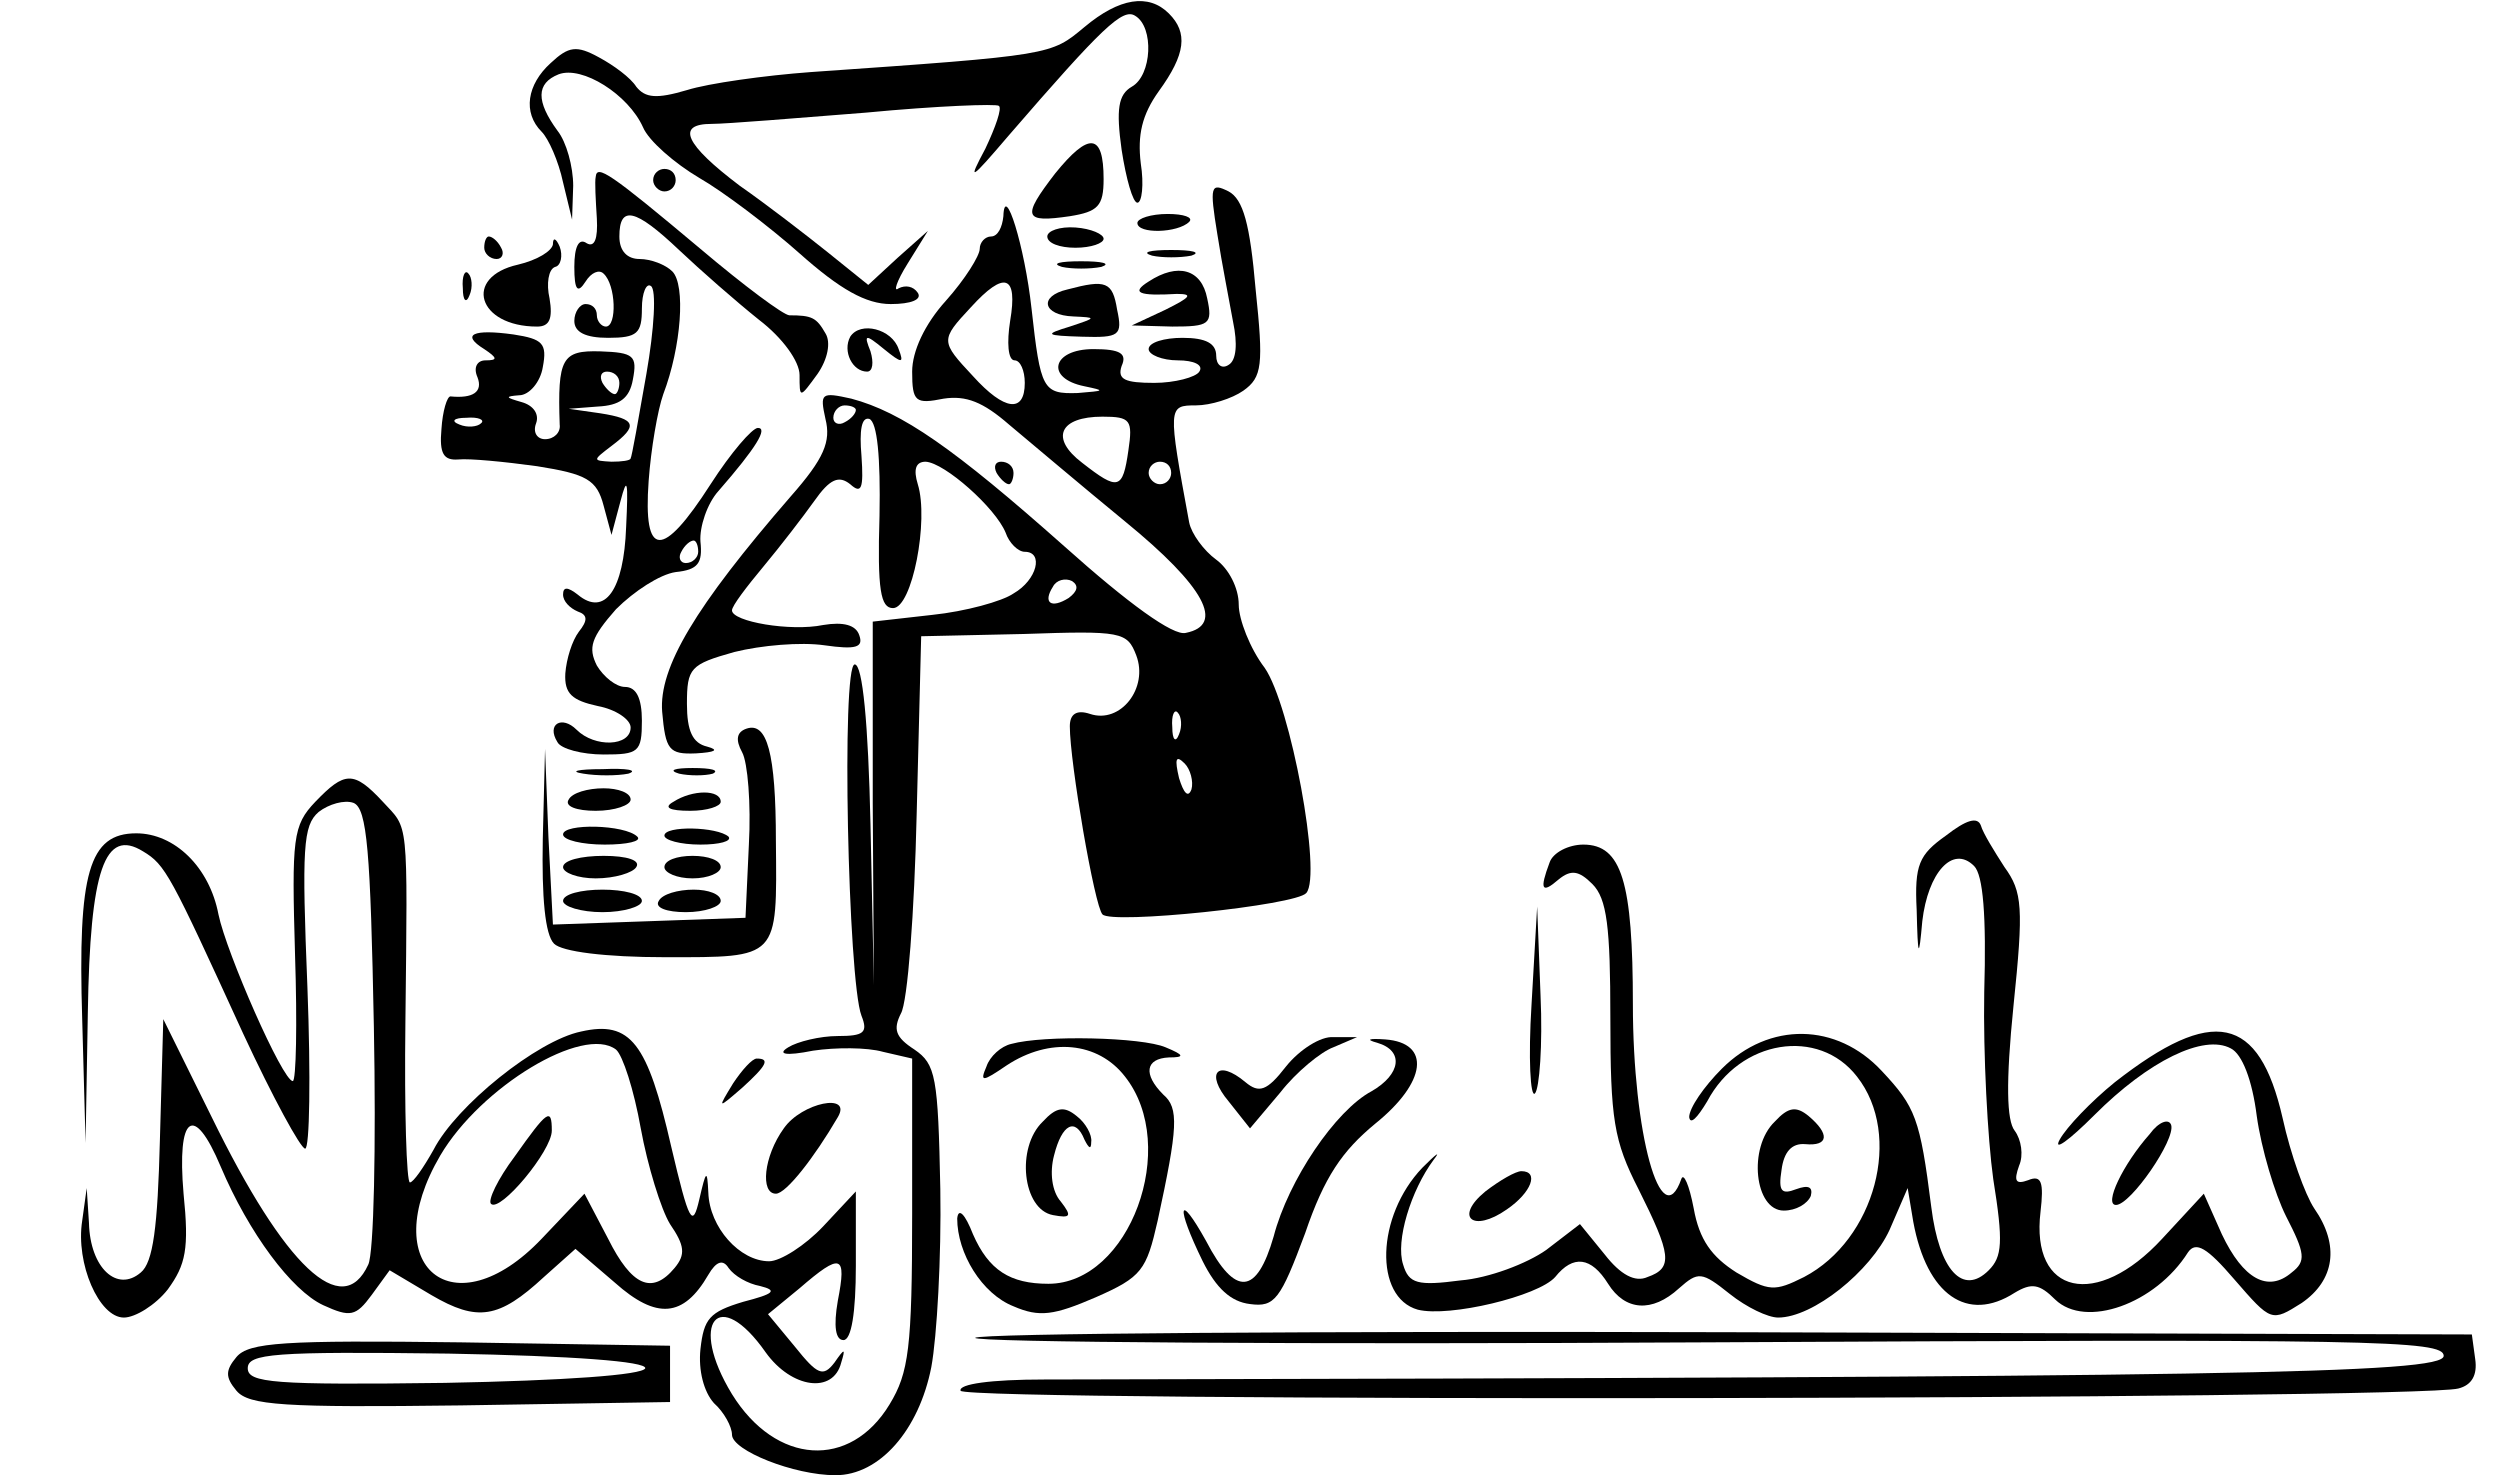 <?xml version="1.0" standalone="no"?>
<!DOCTYPE svg PUBLIC "-//W3C//DTD SVG 20010904//EN"
 "http://www.w3.org/TR/2001/REC-SVG-20010904/DTD/svg10.dtd">
<svg version="1.0" xmlns="http://www.w3.org/2000/svg"
 width="222pt" height="131pt" viewBox="0 0 222 131"
 preserveAspectRatio="xMidYMid meet">

<g transform="translate(0,131) scale(0.1,-0.1)"
fill="#000000" stroke="none">
<path d="M963 1286 c-30 -25 -28 -25 -243 -40 -41 -3 -91 -10 -110 -16 -27 -8
-37 -7 -45 3 -5 8 -20 19 -33 26 -20 11 -27 10 -43 -5 -21 -19 -25 -44 -8 -61
6 -6 15 -26 19 -45 l8 -33 1 30 c0 17 -6 39 -14 49 -19 26 -19 42 1 50 21 8
62 -18 75 -47 5 -12 28 -32 50 -45 21 -12 62 -43 89 -67 36 -32 59 -45 81 -45
18 0 28 4 24 10 -4 6 -11 7 -17 4 -5 -4 -2 6 8 22 l18 29 -27 -24 -26 -24 -36
29 c-20 16 -55 43 -78 59 -49 37 -57 55 -25 55 13 0 74 5 137 10 63 6 116 8
118 6 3 -2 -3 -19 -12 -38 -16 -30 -14 -29 21 12 83 96 101 113 112 106 17
-10 15 -53 -3 -63 -12 -7 -14 -20 -9 -56 4 -26 10 -47 14 -47 4 0 6 16 3 35
-3 25 1 43 16 64 24 33 26 52 9 69 -18 18 -44 14 -75 -12z"/>
<path d="M937 1156 c-30 -39 -28 -44 13 -38 25 4 30 9 30 33 0 41 -13 42 -43
5z"/>
<path d="M529 1153 c-1 -4 0 -21 1 -37 1 -18 -2 -26 -9 -22 -7 5 -11 -3 -11
-21 0 -21 3 -24 10 -13 5 8 12 11 16 7 11 -10 12 -47 2 -47 -4 0 -8 5 -8 10 0
6 -4 10 -10 10 -5 0 -10 -7 -10 -15 0 -10 10 -15 30 -15 26 0 30 4 30 26 0 14
4 23 8 20 5 -3 3 -38 -4 -78 -7 -40 -13 -74 -14 -75 0 -2 -8 -3 -17 -3 -17 1
-17 1 0 14 24 18 22 24 -10 29 l-28 4 26 2 c19 1 28 7 31 24 4 21 1 24 -29 25
-34 1 -38 -6 -36 -65 1 -7 -5 -13 -13 -13 -7 0 -11 6 -8 14 3 8 -2 16 -13 19
-14 4 -15 5 -2 6 9 0 19 12 21 25 4 21 0 25 -26 29 -36 5 -47 0 -26 -13 12 -8
12 -10 1 -10 -7 0 -11 -6 -7 -15 5 -13 -4 -19 -24 -17 -3 0 -7 -13 -8 -29 -2
-22 2 -28 15 -27 10 1 41 -2 70 -6 44 -7 53 -12 59 -35 l7 -26 8 30 c6 23 7
18 5 -23 -2 -56 -19 -80 -43 -60 -9 7 -13 7 -13 0 0 -6 6 -12 13 -15 9 -3 9
-8 1 -18 -6 -8 -11 -24 -12 -37 -1 -18 6 -24 29 -29 16 -3 29 -12 29 -19 0
-17 -32 -18 -48 -2 -13 13 -27 5 -17 -11 3 -6 22 -11 41 -11 31 0 34 2 34 30
0 20 -5 30 -15 30 -8 0 -19 9 -25 19 -8 16 -5 25 17 50 16 16 39 31 53 33 20
2 24 8 22 27 -1 13 6 34 16 45 34 39 44 56 35 56 -5 0 -24 -22 -42 -50 -43
-67 -60 -66 -55 3 2 28 8 63 13 77 16 42 20 97 8 109 -6 6 -19 11 -29 11 -11
0 -18 7 -18 20 0 28 14 25 53 -12 19 -18 51 -46 71 -62 21 -16 36 -37 36 -49
0 -21 0 -21 16 1 9 13 12 28 7 36 -8 14 -12 16 -32 16 -5 0 -40 26 -79 59 -81
68 -92 75 -93 64z m21 -183 c0 -5 -2 -10 -4 -10 -3 0 -8 5 -11 10 -3 6 -1 10
4 10 6 0 11 -4 11 -10z m-123 -36 c-3 -3 -12 -4 -19 -1 -8 3 -5 6 6 6 11 1 17
-2 13 -5z m193 -114 c0 -5 -5 -10 -11 -10 -5 0 -7 5 -4 10 3 6 8 10 11 10 2 0
4 -4 4 -10z"/>
<path d="M580 1150 c0 -5 5 -10 10 -10 6 0 10 5 10 10 0 6 -4 10 -10 10 -5 0
-10 -4 -10 -10z"/>
<path d="M1081 1102 c4 -26 11 -61 14 -78 4 -19 3 -34 -4 -38 -6 -4 -11 0 -11
8 0 11 -9 16 -30 16 -16 0 -30 -4 -30 -10 0 -5 12 -10 26 -10 14 0 23 -4 19
-10 -3 -5 -22 -10 -40 -10 -26 0 -33 3 -29 15 5 11 -1 15 -25 15 -37 0 -43
-26 -8 -33 19 -4 18 -4 -6 -6 -31 -1 -33 3 -41 75 -6 55 -24 113 -25 82 -1
-10 -5 -18 -11 -18 -5 0 -10 -5 -10 -11 0 -6 -13 -27 -30 -46 -19 -21 -30 -45
-30 -63 0 -27 3 -29 28 -24 20 3 35 -3 58 -23 18 -15 64 -54 103 -86 71 -58
89 -92 54 -99 -11 -3 -51 26 -108 77 -98 87 -144 119 -189 131 -27 6 -28 5
-23 -18 5 -20 -1 -35 -31 -69 -85 -98 -117 -152 -114 -191 3 -34 6 -38 30 -37
17 1 21 3 10 6 -13 3 -18 14 -18 38 0 32 3 35 42 46 24 6 59 9 80 6 28 -4 35
-2 31 9 -3 9 -14 12 -32 9 -29 -6 -81 3 -81 13 0 4 13 21 28 39 15 18 35 44
45 58 14 20 22 23 32 15 10 -9 12 -4 10 25 -2 23 0 35 7 33 7 -3 10 -34 9 -86
-2 -66 1 -82 12 -82 17 0 32 78 22 110 -4 13 -2 20 7 20 17 -1 62 -41 71 -63
3 -9 11 -17 17 -17 17 0 11 -25 -10 -37 -10 -7 -43 -16 -72 -19 l-53 -6 0
-162 1 -161 -3 143 c-2 90 -7 142 -14 142 -12 0 -6 -281 6 -312 6 -15 2 -18
-21 -18 -16 0 -36 -5 -44 -10 -10 -6 -3 -8 22 -3 20 3 48 3 62 -1 l26 -6 0
-138 c0 -119 -3 -141 -20 -169 -35 -58 -101 -54 -140 9 -39 64 -12 97 30 37
23 -32 60 -37 67 -9 4 13 3 13 -6 0 -10 -13 -15 -11 -35 14 l-24 29 28 23 c37
32 42 30 34 -11 -4 -23 -2 -35 5 -35 7 0 11 24 11 66 l0 66 -29 -31 c-16 -17
-38 -31 -48 -31 -26 0 -53 30 -54 61 -1 21 -2 20 -8 -6 -6 -26 -9 -21 -25 47
-21 92 -36 112 -80 102 -39 -8 -111 -66 -131 -105 -9 -16 -18 -29 -21 -29 -3
0 -5 64 -4 142 2 184 3 171 -20 196 -26 28 -34 27 -60 0 -20 -21 -21 -32 -18
-136 2 -61 1 -112 -2 -112 -9 0 -59 114 -66 148 -8 42 -39 72 -73 72 -42 0
-52 -35 -48 -165 l3 -110 2 116 c2 127 15 164 49 143 20 -12 24 -20 89 -162
26 -56 51 -102 55 -102 4 0 5 64 2 143 -5 124 -4 144 10 156 9 7 23 11 31 8
12 -5 15 -43 18 -199 2 -106 0 -201 -5 -211 -23 -50 -74 -2 -139 131 l-43 87
-3 -107 c-2 -78 -6 -109 -17 -118 -21 -18 -45 4 -46 44 l-2 31 -4 -29 c-6 -38
15 -86 37 -86 10 0 28 11 39 25 16 22 19 36 14 85 -6 70 9 81 33 24 25 -59 63
-110 91 -123 24 -11 29 -10 43 9 l16 22 37 -22 c41 -24 60 -21 100 16 l28 25
35 -30 c37 -33 61 -31 83 7 7 12 13 14 18 6 5 -7 17 -14 28 -16 16 -4 12 -7
-15 -14 -30 -9 -35 -15 -38 -42 -2 -19 3 -38 12 -48 9 -8 16 -21 16 -28 0 -14
55 -36 92 -36 39 0 74 40 85 96 5 27 9 98 8 158 -2 100 -4 111 -23 124 -17 11
-19 18 -12 32 6 10 12 90 14 177 l4 158 91 2 c87 3 92 2 100 -19 11 -29 -14
-61 -41 -52 -12 4 -18 0 -18 -11 0 -32 22 -160 29 -167 8 -9 172 8 181 19 14
16 -14 167 -37 200 -13 17 -23 43 -23 56 0 15 -9 32 -20 40 -11 8 -22 23 -24
33 -19 103 -19 104 6 104 13 0 32 6 42 13 17 12 18 23 11 90 -5 58 -11 80 -24
87 -16 8 -17 5 -10 -38z m-184 -77 c-3 -19 -2 -35 4 -35 5 0 9 -9 9 -20 0 -27
-18 -25 -46 6 -29 31 -29 32 -2 61 30 33 42 29 35 -12z m-137 -79 c0 -3 -4 -8
-10 -11 -5 -3 -10 -1 -10 4 0 6 5 11 10 11 6 0 10 -2 10 -4z m242 -36 c-5 -35
-9 -36 -41 -11 -29 22 -20 41 18 41 25 0 27 -3 23 -30z m38 -20 c0 -5 -4 -10
-10 -10 -5 0 -10 5 -10 10 0 6 5 10 10 10 6 0 10 -4 10 -10z m-91 -111 c-16
-10 -23 -4 -14 10 3 6 11 8 17 5 6 -4 5 -9 -3 -15z m98 -121 c-3 -8 -6 -5 -6
6 -1 11 2 17 5 13 3 -3 4 -12 1 -19z m11 -49 c-3 -8 -7 -3 -11 10 -4 17 -3 21
5 13 5 -5 8 -16 6 -23z m-489 -301 c6 -33 18 -72 26 -85 13 -19 14 -27 4 -39
-20 -24 -38 -16 -59 26 l-21 40 -38 -40 c-78 -82 -148 -25 -90 74 36 61 127
116 156 94 6 -5 16 -36 22 -70z"/>
<path d="M457 283 c-15 -20 -24 -39 -21 -42 8 -8 54 47 54 65 0 21 -4 18 -33
-23z"/>
<path d="M1010 1112 c0 -10 36 -9 46 1 4 4 -5 7 -19 7 -15 0 -27 -4 -27 -8z"/>
<path d="M930 1100 c0 -6 11 -10 25 -10 14 0 25 4 25 8 0 4 -11 9 -25 10 -14
1 -25 -3 -25 -8z"/>
<path d="M430 1090 c0 -5 5 -10 11 -10 5 0 7 5 4 10 -3 6 -8 10 -11 10 -2 0
-4 -4 -4 -10z"/>
<path d="M491 1093 c-1 -6 -14 -14 -31 -18 -49 -11 -36 -55 17 -55 11 0 14 7
11 25 -3 13 -1 26 5 28 5 1 7 10 4 18 -3 7 -6 9 -6 2z"/>
<path d="M1023 1083 c9 -2 25 -2 35 0 9 3 1 5 -18 5 -19 0 -27 -2 -17 -5z"/>
<path d="M943 1073 c9 -2 25 -2 35 0 9 3 1 5 -18 5 -19 0 -27 -2 -17 -5z"/>
<path d="M411 1054 c0 -11 3 -14 6 -6 3 7 2 16 -1 19 -3 4 -6 -2 -5 -13z"/>
<path d="M1020 1060 c-16 -10 -9 -13 25 -11 15 0 12 -3 -10 -14 l-30 -14 36
-1 c33 0 36 2 31 25 -5 26 -26 32 -52 15z"/>
<path d="M948 1053 c-26 -6 -22 -23 5 -24 21 -1 21 -1 -3 -9 -23 -7 -22 -8 11
-9 33 -1 36 1 31 24 -4 25 -10 27 -44 18z"/>
<path d="M755 1011 c-7 -13 2 -31 15 -31 5 0 6 8 3 18 -6 15 -5 16 12 2 16
-13 18 -13 13 0 -6 18 -34 25 -43 11z"/>
<path d="M885 890 c3 -5 8 -10 11 -10 2 0 4 5 4 10 0 6 -5 10 -11 10 -5 0 -7
-4 -4 -10z"/>
<path d="M663 663 c-9 -3 -10 -10 -4 -21 5 -9 8 -46 6 -82 l-3 -65 -85 -3 -86
-3 -4 78 -3 78 -2 -80 c-1 -52 2 -85 10 -93 7 -7 45 -12 99 -12 101 0 99 -2
98 103 0 79 -8 106 -26 100z"/>
<path d="M518 623 c12 -2 30 -2 40 0 9 3 -1 5 -23 4 -22 0 -30 -2 -17 -4z"/>
<path d="M603 623 c9 -2 23 -2 30 0 6 3 -1 5 -18 5 -16 0 -22 -2 -12 -5z"/>
<path d="M505 600 c-4 -6 7 -10 24 -10 17 0 31 5 31 10 0 6 -11 10 -24 10 -14
0 -28 -4 -31 -10z"/>
<path d="M598 598 c-9 -5 -4 -8 15 -8 15 0 27 4 27 8 0 11 -25 11 -42 0z"/>
<path d="M1728 568 c-24 -17 -28 -26 -26 -66 1 -43 2 -44 5 -10 5 43 27 68 46
49 8 -8 11 -44 9 -112 -1 -55 3 -130 8 -166 9 -56 8 -69 -4 -81 -23 -23 -44 0
-51 56 -10 79 -14 89 -44 121 -40 43 -100 44 -142 2 -16 -16 -29 -35 -29 -43
1 -7 7 -1 16 14 29 55 99 66 133 22 41 -52 16 -145 -47 -178 -26 -13 -31 -13
-60 4 -22 14 -33 29 -38 57 -4 21 -9 32 -11 26 -18 -51 -43 41 -43 155 0 109
-10 142 -44 142 -13 0 -27 -7 -30 -16 -9 -24 -7 -28 8 -15 11 9 18 8 30 -4 13
-13 16 -38 16 -119 0 -90 3 -109 25 -152 29 -58 31 -70 8 -78 -11 -5 -24 2
-38 20 l-22 27 -30 -23 c-17 -12 -51 -25 -76 -27 -38 -5 -46 -3 -51 14 -7 21
7 66 27 93 7 9 2 5 -10 -7 -41 -43 -43 -115 -4 -126 28 -7 107 12 122 29 16
20 32 18 47 -6 15 -24 39 -26 63 -4 17 15 20 15 45 -5 15 -12 34 -21 43 -21
31 0 82 41 99 78 l16 37 5 -30 c12 -65 48 -90 90 -63 15 9 22 8 36 -6 27 -26
89 -4 118 42 7 10 17 4 41 -24 33 -38 33 -38 60 -21 29 20 34 51 11 84 -8 12
-21 48 -28 80 -21 92 -62 100 -149 32 -21 -17 -43 -40 -49 -51 -6 -11 8 -1 31
22 48 48 97 72 121 59 10 -5 19 -28 23 -60 4 -29 16 -69 26 -89 17 -33 18 -40
5 -50 -21 -18 -43 -6 -62 34 l-16 36 -37 -40 c-58 -63 -117 -50 -108 24 3 26
1 33 -11 28 -11 -4 -13 -1 -8 13 4 9 2 23 -4 31 -7 9 -8 42 -1 111 9 87 8 101
-8 123 -9 14 -19 30 -21 37 -3 8 -13 5 -31 -9z"/>
<path d="M500 569 c0 -5 17 -9 37 -9 20 0 33 3 29 7 -11 11 -66 12 -66 2z"/>
<path d="M590 568 c0 -4 14 -8 32 -8 17 0 28 3 25 7 -10 9 -57 10 -57 1z"/>
<path d="M500 540 c0 -5 13 -10 29 -10 17 0 33 5 36 10 4 6 -8 10 -29 10 -20
0 -36 -4 -36 -10z"/>
<path d="M590 540 c0 -5 11 -10 25 -10 14 0 25 5 25 10 0 6 -11 10 -25 10 -14
0 -25 -4 -25 -10z"/>
<path d="M500 510 c0 -5 16 -10 35 -10 19 0 35 5 35 10 0 6 -16 10 -35 10 -19
0 -35 -4 -35 -10z"/>
<path d="M585 510 c-4 -6 7 -10 24 -10 17 0 31 5 31 10 0 6 -11 10 -24 10 -14
0 -28 -4 -31 -10z"/>
<path d="M1360 418 c-3 -48 -1 -83 3 -79 4 4 7 43 5 87 l-3 79 -5 -87z"/>
<path d="M898 383 c-9 -2 -19 -11 -22 -20 -6 -14 -4 -14 18 1 38 25 81 21 105
-10 49 -62 4 -184 -68 -184 -34 0 -53 12 -67 44 -7 18 -13 24 -14 14 0 -31 22
-67 50 -78 23 -10 36 -8 73 8 41 18 45 24 55 68 18 83 19 100 5 112 -18 18
-16 32 5 33 14 0 14 2 -3 9 -21 9 -108 11 -137 3z"/>
<path d="M1142 363 c-17 -22 -24 -24 -36 -14 -25 21 -36 8 -15 -17 l19 -24 27
32 c14 18 36 36 47 40 l21 9 -21 0 c-11 1 -30 -11 -42 -26z"/>
<path d="M1223 384 c24 -7 21 -28 -5 -43 -32 -17 -74 -79 -87 -129 -15 -52
-34 -54 -60 -4 -25 45 -27 31 -3 -18 12 -24 25 -36 42 -38 22 -3 27 4 49 63
17 50 33 73 62 97 46 37 50 72 9 75 -14 1 -18 0 -7 -3z"/>
<path d="M651 348 c-14 -23 -14 -23 8 -4 22 20 25 26 13 26 -4 0 -13 -10 -21
-22z"/>
<path d="M696 308 c-18 -25 -21 -58 -7 -58 9 0 34 32 55 68 13 22 -32 13 -48
-10z"/>
<path d="M926 314 c-24 -23 -18 -78 9 -83 16 -3 17 -1 7 12 -8 9 -10 26 -6 41
7 28 19 34 27 14 4 -8 6 -9 6 -2 1 6 -5 17 -13 23 -11 9 -18 8 -30 -5z"/>
<path d="M1576 314 c-24 -23 -18 -79 8 -79 11 0 21 6 24 13 2 8 -2 10 -13 6
-13 -5 -16 -2 -13 17 2 16 9 24 21 23 21 -2 22 9 3 25 -11 9 -18 8 -30 -5z"/>
<path d="M1909 303 c-24 -27 -41 -63 -30 -63 13 0 53 58 49 71 -2 6 -11 3 -19
-8z"/>
<path d="M1319 252 c-28 -23 -11 -37 19 -16 22 15 29 34 13 34 -5 0 -19 -8
-32 -18z"/>
<path d="M866 122 c-2 -4 290 -6 650 -4 590 3 654 2 654 -12 0 -16 -198 -19
-1243 -21 -47 0 -76 -4 -74 -10 4 -10 1293 -8 1330 2 12 3 17 12 15 26 l-3 22
-662 2 c-364 1 -664 -1 -667 -5z"/>
<path d="M210 105 c-10 -12 -10 -18 0 -30 11 -13 42 -15 199 -13 l186 3 0 25
0 25 -186 3 c-157 2 -188 0 -199 -13z m363 -10 c-2 -6 -72 -11 -178 -13 -152
-2 -175 0 -175 13 0 13 23 15 178 13 111 -2 176 -7 175 -13z"/>
</g>
</svg>
